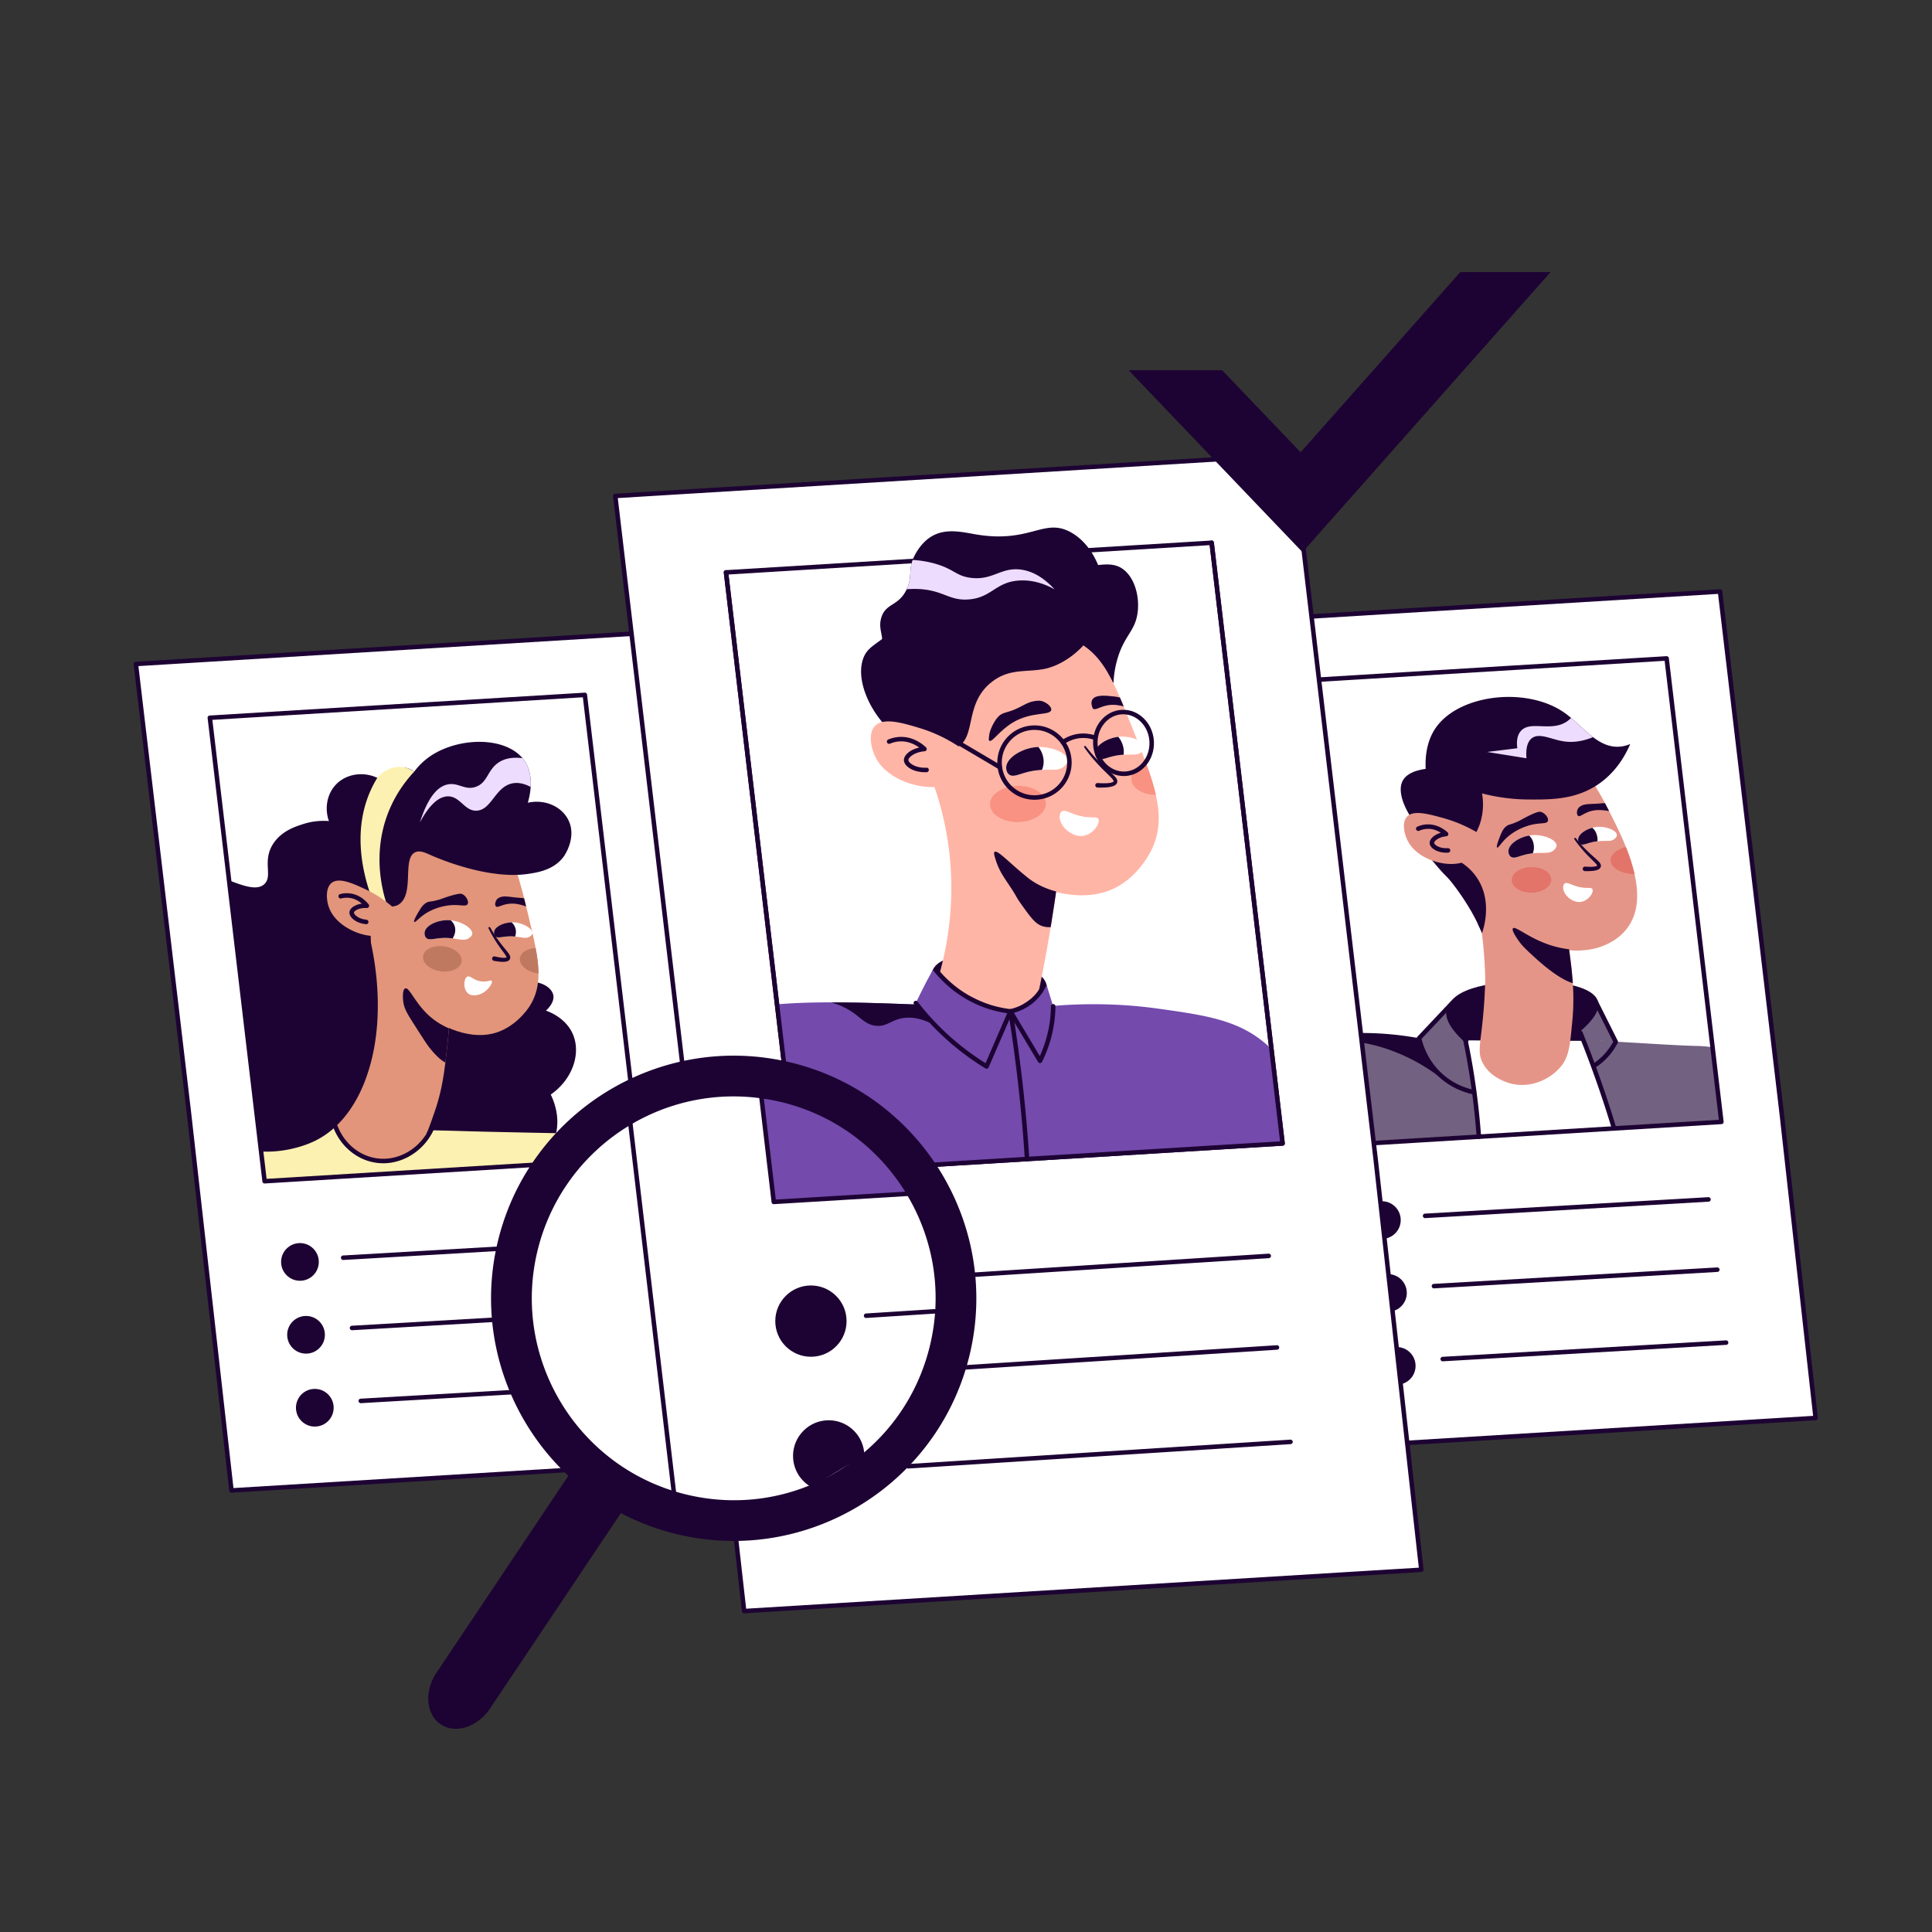 <svg xmlns="http://www.w3.org/2000/svg" viewBox="0 0 1200 1200" width="1200" height="1200"><rect x="0" y="0" width="1200" height="1200" fill="#333333" stroke="none"/><g transform="translate(83.0 392.0) rotate(0.0 187.0 267.5) scale(1.4 1.399)"><svg width="267.225" height="382.516" viewBox="0 0 267.225 382.516"><path d="m266.225 367.922-117.242 7.154-105.574 6.44-19.003-168.724L1 14.595l85.472-5.218 3.37-.203 5.952-.367 36.401-2.216 35.846-2.182L223.816 1l27.436 232.307z" fill="#fff"/><g fill="#1d0333"><path d="M43.408 382.517a1 1 0 0 1-.993-.888L23.412 212.904.007 14.712a1 1 0 0 1 .933-1.115L223.756.002c.521-.029.992.354 1.054.881l27.436 232.307 14.974 134.622a1.002 1.002 0 0 1-.934 1.108L43.47 382.515l-.062.002zM2.117 15.528 25.4 212.675l18.897 167.786 220.817-13.474-14.856-133.57L222.935 2.056z"/><circle cx="73.79" cy="280.061" r="8.365"/><circle cx="76.487" cy="312.411" r="8.365"/><circle cx="80.378" cy="344.794" r="8.365"/><path d="M92.967 279.197a1 1 0 0 1-.057-1.998l125.719-7.301a1 1 0 0 1 .116 1.996l-125.719 7.301-.059.002zm3.924 31.189a1 1 0 0 1-.057-1.998l125.719-7.301a1 1 0 0 1 .116 1.996L96.95 310.384l-.059.002zm3.89 32.383a1 1 0 0 1-.057-1.998l125.719-7.301c.555-.017 1.024.389 1.056.94a1 1 0 0 1-.94 1.056l-125.719 7.301-.059.002zm84.278-137.015c1.38 2.871 4.079 9.472 2.373 17.16-.013.036-.014.083-.027.119-1.441 6.32-5.293 10.768-9.072 13.868l-39.228 2.4-2.167.132-8.837.534-11.256.695a27.15 27.15 0 0 1-4.322-4.972l-.31-.475-.241-.365c-11.566-18.464 2.857-44.331 4.414-47.049a55.507 55.507 0 0 1 8.989-11.707 56.92 56.92 0 0 1 5.537-4.856c.134-.104.257-.208.391-.3 2.979-2.273 6.068-4.184 9.161-5.809a76.816 76.816 0 0 1 8.569-3.841 86.224 86.224 0 0 1 8.297-2.629c7.706-2.011 13.622-2.423 15.035-2.503 2.598-.586 4.988-.544 7.032-.093 3.765.869 6.356 3.175 6.803 5.602.592 3.256-2.757 6.367-3.272 6.819 1.835.66 8.907 3.425 11.941 10.466 3.674 8.527-.035 19.96-9.81 26.804z"/></g><path d="m139.105 239.301-2.167.132-8.837.534-11.256.695-58.733 3.573-1.562-13.204-2.511-21.276c3.769.295 7.358.645 10.766 1.025a296.047 296.047 0 0 1 23.797 3.607 25.16 25.16 0 0 0 .683 5.171c.043.181.097.373.152.554 1.614 6.081 5.467 11.148 10.745 13.553.319.14.626.28.945.397h.012a16.03 16.03 0 0 0 2.311.709c1.9.459 3.893.597 5.893.449.072-.01.156-.008.228-.018.012 0 .036.001.048-.011a17.484 17.484 0 0 0 1.787-.226h.012c.181-.043.373-.073.553-.116l.469-.095c.024.001.036.001.036-.011 3.464-.789 6.845-2.442 9.806-4.906 2.618-2.163 4.895-4.97 6.577-8.354.206.328.4.657.583.984v.012c.149.231.298.474.446.718.045.085.103.158.149.243.069.11.125.219.182.316.08.134.172.28.24.413A366.79 366.79 0 0 1 138 237.287c.377.679.741 1.346 1.105 2.014z" fill="#FCF1B1"/><path d="M126.741 165.981a40.287 40.287 0 0 1-.548 1.682 54.75 54.75 0 0 1-2.411 5.935 53.546 53.546 0 0 1-6.107 9.957c-3.829 4.915-8.444 8.841-13.561 11.904a56.048 56.048 0 0 1-7.285 3.649c-13.568 5.64-29.451 6.362-43.585 3.917l-1.077-9.091-.882-7.484-2.724-23.075-6.224-52.721c6.813 2.638 12.592 4.614 15.699 1.627 3.868-3.719-1.28-10.411 4.149-18.271 3.797-5.49 9.884-7.331 13.02-8.344 4.077-1.322 7.981-1.598 11.429-1.347 6.049.417 10.703 2.446 12.497 3.296.562.422 1.112.855 1.65 1.277a79.119 79.119 0 0 1 8.486 7.872 57.818 57.818 0 0 1 1.613 1.778 75.696 75.696 0 0 1 10.479 15.398c4.688 9.071 7.338 18.755 8.008 28.288.053.671.082 1.353.112 2.023.052 1.137.069 2.273.05 3.396-.043 6.324-.978 12.514-2.788 18.334z" fill="#1d0333"/><path d="M133.751 212.77c-3.464 10.151-5.193 15.232-10.622 18.976-5.633 3.897-14.523 5.88-22.255 1.958-.945-.477-8.683-4.531-10.26-12.345-.918-4.55.859-7.383 4.378-17.03a223.982 223.982 0 0 0 5.503-17.176s5.33-20.834 4.871-43.012c.002-.009-.094-4.018-.1-5.027-.044-1.668-.077-3.344-.11-5.019 11.727 4.897 23.473 9.798 35.209 14.697.123 2.801.243 6.935.183 11.916-.025 2.02-.065 4.402-.164 7.137-.032.741-.162 4.096-.499 8.508a215.158 215.158 0 0 1-.62 6.687c-.33 3.051-.639 5.862-.969 8.531-.936 7.546-2.063 13.923-4.545 21.199z" fill="#e2957a"/><path d="M103.923 125.121c.596 30.338 33.014 58.659 55.096 53.635 10.279-2.343 16.151-11.389 16.763-12.38 2.778-4.418 3.857-9.085 3.84-14.41-.018-3.428-.489-7.135-1.256-11.223-.83-4.435-2.008-9.309-3.326-14.787-4.05-16.776-6.064-25.173-12.778-31.3-9.548-8.712-26.336-13.576-40.115-6.425-18.392 9.545-18.285 33.691-18.224 36.89z" fill="#e2957a"/><path d="M138.294 191.57c-1.981-1.138-3.79-2.741-6.26-5.669-1.506-1.794-2.239-2.861-7.633-11.331-2.894-4.558-4.347-6.884-4.76-9.902-.236-1.747-.434-5.587.855-6.04 1.925-.681 4.514 7.109 11.508 12.911 2.518 2.097 5.194 3.651 7.879 4.815a215.158 215.158 0 0 1-.62 6.687c-.33 3.049-.639 5.86-.969 8.529z" fill="#1d0333"/><path d="M158.865 155.275c-.362-.514-1.433.361-3.781.292-4.086-.12-5.669-2.91-7.101-2.136-1.63.881-1.909 5.75.585 7.562 1.317.957 2.932.718 3.628.615 4.291-.635 7.375-5.332 6.669-6.333zm-8.619-20.874c-.07.8-.728 1.323-1.161 1.678-1.95 1.601-4.077.774-7.55.344a23.177 23.177 0 0 0-1.698-.166 24.238 24.238 0 0 0-2.775-.032c-.086.013-.171.018-.247.024-3.761.23-5.928 1.235-7.113-.141-.847-.946-.606-2.37-.585-2.497.601-3.219 6.189-5.529 10.903-5.271.222.01.443.028.664.047.733.078 1.457.21 2.164.385 4.018 1.007 7.491 3.527 7.402 5.536a.24.24 0 0 1-.004.093zm26.71-.279c-.07.632-.587 1.039-.941 1.315-1.687 1.366-3.561.479-6.775.177a8.642 8.642 0 0 0-.68-.059 17.965 17.965 0 0 0-2.237-.015 17.88 17.88 0 0 0-.915.06c-2.597.241-4.13.812-5.036-.172-.665-.756-.473-1.89-.456-1.99.43-2.315 4.218-4.025 7.773-4.141.337-.008.673-.007.997.01.768.037 1.54.158 2.282.349 2.613.657 4.948 2.07 5.714 3.44.202.351.302.694.274 1.026z" fill="#fff"/><path d="M158.21 131.572c1.784 3.268 3.913 6.31 6.293 9.169.59.726 1.197 1.431 1.783 2.238.28.426.601.824.771 1.55.05.166.039.412.022.628-.055.228-.125.47-.262.661-.271.399-.644.599-.946.722-.621.233-1.156.267-1.678.292-.521.02-1.018-.01-1.511-.047a30.878 30.878 0 0 1-2.877-.403 1.002 1.002 0 0 1 .355-1.969.787.787 0 0 1 .047.01l.009.002c.891.208 1.783.394 2.664.515.854.118 1.811.174 2.382.002.131-.041.186-.089.181-.08-.011.001.016.052 0-.054-.019-.196-.229-.601-.456-.954-.477-.736-1.053-1.485-1.606-2.241-2.262-3.021-4.285-6.255-5.919-9.657a.421.421 0 0 1 .748-.384zm15.056-12.852c-.611-.314-1.049-.157-4.805-.582-2.814-.319-4.472-.62-6.175.156-.354.161-.796.403-1.148.86-.702.904-1 2.414-.427 3.018.815.855 2.642-.902 6.312-1.156 2.541-.181 4.679.455 6.035.854.372.105.731.229 1.069.35zm-25.087 2.459c-.799 1.486-3.804-.199-9.334.733-1.373.231-6.381 1.076-10.907 4.613-1.752 1.369-3.08 2.867-3.443 2.59-.482-.367 1.308-3.427 1.574-3.88 1.373-2.346 2.153-3.681 3.727-4.601 1.408-.824 1.732-.31 5.312-1.301 1.757-.486 1.682-.611 4.306-1.443 5.08-1.611 5.934-1.325 6.317-1.159 1.78.775 3.105 3.227 2.448 4.448z" fill="#1d0333"/><ellipse cx="136.967" cy="145.448" fill="#bf7960" rx="5.585" ry="8.632" transform="matrix(.14 -.99 .99 .14 -26.208 260.726)"/><path d="M171.361 145.179c-.432 3.057 3.05 6.071 7.766 6.737.161.023.332.047.496.049-.018-3.428-.489-7.135-1.256-11.223-3.701.135-6.646 1.893-7.006 4.437z" fill="#bf7960"/><path d="M84.188 113.552c5.899 10.121 20.484 9.313 28.009 8.963 3.71-.173 4.819-.744 5.473-1.182 7.002-4.667 1.459-20.064 7.07-23.057 2.145-1.145 4.764.143 7.176 1.216 2.51 1.121 24.96 10.904 42.882 8.319 4.205-.606 11.674-1.682 16.089-7.82.249-.348 6.05-8.698 1.754-16.576-3.154-5.786-10.426-8.863-17.758-7.227.762-2.634 1.136-4.964 1.261-7.01.383-6.305-1.662-9.92-2.409-11.112a14.778 14.778 0 0 0-1.216-1.661c-8.407-10.008-29.53-9.2-41.683-.334a29.811 29.811 0 0 0-6.341 6.308c-2.901-2.232-6.742-2.408-9.4-.538-2.79 1.963-3.063 5.323-3.092 5.803-6.839-5.82-16.727-5.28-22.223.453-4.51 4.709-5.448 12.301-2.101 18.626-6.917 7.773-8.219 18.699-3.491 26.829z" fill="#1d0333"/><path d="M124.494 62.38c-3.63 3.879-8.254 9.85-11.501 18.088-7.284 18.479-2.511 35.346-.622 41.022l-6.829-3.266c-3.56-9.808-8.699-29.037-.386-47.521a49.24 49.24 0 0 1 3.092-5.803c.534-.612 4.421-4.932 10.268-4.588 2.815.166 4.903 1.342 5.978 2.068z" fill="#FCF1B1"/><path d="M115.649 123.174a50.836 50.836 0 0 0-12.863-8.589c-5.42-2.52-11.708-5.444-14.975-2.785-2.747 2.236-2.407 7.642-1.044 11.168 4.033 10.433 21.395 15.72 27.026 10.19.967-.95 2.879-3.488 1.856-9.984z" fill="#e2957a"/><path d="M103.182 130.119c-.032 0-.065-.002-.099-.005-2.744-.27-5.167-1.4-6.481-3.025-.64-.79-.932-1.611-.846-2.377.188-1.662 2.334-3.297 5.487-3.698-1.201-1.071-2.993-2.233-5.328-2.559a9.732 9.732 0 0 0-3.791.232.995.995 0 0 1-1.219-.717 1 1 0 0 1 .717-1.219 11.65 11.65 0 0 1 4.568-.277c4.36.606 7.104 3.599 8.082 4.856.241.311.277.733.094 1.081a1.028 1.028 0 0 1-.946.53c-3.531-.22-5.6 1.316-5.676 1.994-.018.155.079.483.412.895.761.939 2.505 2.035 5.122 2.293a1 1 0 0 1-.096 1.996z" fill="#1d0333"/><path d="M126.998 84.95c3.053-5.694 7.354-11.599 12.509-11.59 5.419.011 7.283 6.559 12.632 6.358 6.643-.246 8.197-10.475 15.758-12.094 2.767-.586 5.577.133 8.247 1.555.383-6.305-1.662-9.92-2.409-11.112a14.778 14.778 0 0 0-1.216-1.661c-5.132-.648-8.338.475-10.408 1.801-5.226 3.333-4.922 9.005-10.285 10.912-4.869 1.727-7.704-2.022-12.475-1.059-3.769.764-8.412 4.396-12.353 16.89z" fill="#eedcff"/><path d="M141.535 136.424a23.177 23.177 0 0 0-1.698-.166 24.238 24.238 0 0 0-2.775-.032c-.086.013-.171.018-.247.024-3.761.23-5.928 1.235-7.113-.141-.847-.946-.606-2.37-.585-2.497.601-3.219 6.189-5.529 10.903-5.271.222.01.443.028.664.047.804.705 1.437 1.596 1.762 2.649.579 1.879.066 3.808-.911 5.387zm27.705-.811a8.642 8.642 0 0 0-.68-.059 17.965 17.965 0 0 0-2.237-.015 17.88 17.88 0 0 0-.915.06c-2.597.241-4.13.812-5.036-.172-.665-.756-.473-1.89-.456-1.99.43-2.315 4.218-4.025 7.773-4.141.769.69 1.36 1.555 1.673 2.569.391 1.27.285 2.558-.122 3.748z" fill="#1d0333"/><path d="m224.481 234.082-46.149 2.819-39.228 2.4-2.167.132-8.837.534a58.673 58.673 0 0 1-.053-3.301l.007-.251c.008-.741.052-3.621.841-7.556.292-1.474.613-2.721.903-3.705a74.071 74.071 0 0 1 1.138-3.579l.98.027c1.135.031 2.628.06 4.372.108 12.078.296 13.342.391 22.111.584 4.624.103 9.545.215 14.743.322 1.171.02 2.342.052 3.536.073 4.397.085 7.909.158 10.753.224 2.676.062 4.778.12 6.486.178 4.227.164 6.158.373 8.728.814 0 0 3.629.638 7.681 1.933 2.322.745 7.208 2.613 13.825 5.437z" fill="#FCF1B1"/><path d="M106.894 183.928c-.697 4.057-1.616 7.905-2.78 11.531-1.573 5.037-3.6 9.632-6.008 13.725a9.3 9.3 0 0 1-.276.459c-2.18 3.622-4.683 6.84-7.46 9.573-.27.268-.541.535-.823.79l-.111.105A37.267 37.267 0 0 1 82.894 225c-.741.434-1.494.844-2.257 1.229-3.211 1.585-7.315 3.002-11.822 3.895h-.012c-3.87.766-8.064 1.141-12.254.906l-2.511-21.276-.795-6.728-1.077-9.091-.882-7.484-2.724-23.075c13.845-10.521 33.288-19.825 56.387-26.493.107.457.202.914.297 1.359.054.217.096.433.149.65 3.438 16.316 3.768 31.71 1.501 45.036z" fill="#1d0333"/><path d="M110.736 236.259c-.993 0-1.991-.066-2.989-.202-8.687-1.185-16.079-7.35-19.293-16.089a1 1 0 1 1 1.877-.689c2.958 8.042 9.734 13.712 17.686 14.796 9.972 1.369 20.018-4.911 23.886-14.911a1 1 0 1 1 1.865.721c-3.813 9.858-13.191 16.374-23.032 16.374z" fill="#1d0333"/><path d="M58.11 245.233a1 1 0 0 1-.992-.883L32.821 38.586a.998.998 0 0 1 .933-1.115l97.961-5.984 68.407-4.167a.99.99 0 0 1 1.055.881l24.297 205.766a1 1 0 0 1-.933 1.114L58.172 245.232l-.062.001zM34.932 39.402l24.062 203.775 164.371-10.029-7.38-62.536-16.683-141.239z" fill="#1d0333"/></svg></g><g transform="translate(755.0 366.0) rotate(0.0 187.0 267.5) scale(1.4 1.399)"><svg width="267.225" height="382.516" viewBox="0 0 267.225 382.516"><path d="m266.225 367.922-117.242 7.154-105.574 6.44-19.003-168.724L1 14.595l85.472-5.218 3.37-.203 5.952-.367 36.401-2.216 35.846-2.182L223.816 1l27.436 232.307z" fill="#fff"/><g fill="#1d0333"><path d="M43.408 382.516a1 1 0 0 1-.993-.888L23.412 212.905.007 14.712a1 1 0 0 1 .933-1.115L223.755.002c.519-.037.992.354 1.054.881l27.436 232.307 14.975 134.622a1.001 1.001 0 0 1-.934 1.108L43.469 382.514l-.061.002zM2.118 15.529l23.281 197.146L44.296 380.46l220.818-13.473-14.857-133.57L222.934 2.056z"/><circle cx="73.79" cy="280.061" r="8.365"/><circle cx="76.487" cy="312.411" r="8.365"/><circle cx="80.378" cy="344.794" r="8.365"/><path d="M92.967 279.198a1 1 0 0 1-.057-1.998l125.719-7.301a1.01 1.01 0 0 1 1.056.94 1 1 0 0 1-.94 1.056l-125.719 7.301-.059.002zm3.924 31.188a1 1 0 0 1-.057-1.998l125.719-7.301c.534-.021 1.024.389 1.056.94a1 1 0 0 1-.94 1.056L96.95 310.384l-.059.002zm3.891 32.383a1 1 0 0 1-.057-1.998l125.719-7.301a1.004 1.004 0 0 1 1.056.94 1 1 0 0 1-.94 1.056l-125.719 7.301-.059.002zm18.249-188.198a79.308 79.308 0 0 0-.804-1.934 80.29 80.29 0 0 0-1.613-3.567 94.227 94.227 0 0 0-3.197-6.141s-3.409-6.002-7.857-11.739c-.346-.459-.996-1.334-1.955-2.421-1.397-1.571-2.436-2.427-4.377-4.689-4.005-4.673-8.682-9.887-9.612-16.363-1.007-7.042 2.023-13.364 4.831-17.665 2.214 1.081 21.343 10.81 25.42 32.591.397 2.082-.271 6.091-.681 12.658l-.003.024a153.694 153.694 0 0 0-.281 7.454c-.033 2.831-.015 5.379.02 7.544.024 1.654.068 3.072.109 4.248z"/></g><path d="M208.414 233.664c-1.318.992-2.66 1.959-4.025 2.902-.609.426-1.218.839-1.839 1.24l-10.501.644-14.237.864-.599.043-.407.025-39.934 2.44-20.057 1.217-.395.025-22.847 1.392h-.012l-6.718.413-7.687.47a70.255 70.255 0 0 1-2.487-1.276 75.617 75.617 0 0 1-3.721-2.075 533.682 533.682 0 0 0-5.27-38.745 233.12 233.12 0 0 1 4.658-.29l.036.001a557.24 557.24 0 0 1 18.564-.84.201.201 0 0 1 .119.003c.766-.027 1.507-.042 2.237-.058l.024.001a23.57 23.57 0 0 1 1.292-.036c5.442-.125 10.261-.16 14.384-.13l.012-.012.024.001.514.014c.323-.003.634-.007.944.002l.06.002c.227-.006.442 0 .669.007.132-.008.275-.004.419-.012 2.019.032 3.895.059 5.687.097.466.001.92.013 1.374.026 7.467.158 14.069.459 25.801.71 4.373.084 8.531.163 12.474.212.502.002 1.004.016 1.506.017 2.008.019 3.944.037 5.808.04.024.013.048.013.071.014 0 0 .012-.012.024.001.263.007.514.002.777-.002h.012c2.534.022 4.936.028 7.207.031.526.003 1.052-.007 1.566-.005.621.005 1.231-.002 1.817.002.191.005.371-.002.55-.009h.012l2.63.001c2.08-.015 3.994-.034 5.739-.045 15.176 10.184 20.544 20.588 22.806 27.464.357 1.071.674 2.143.919 3.214z" fill="#b8bfcc"/><path d="m224.415 236.471-21.865 1.335-10.501.644-14.237.864c-.166-.495-.32-.977-.486-1.46a568.92 568.92 0 0 0-5.786-16.512 540.69 540.69 0 0 0-7.158-18.331c-.336-.834-.683-1.68-1.042-2.527-.044-.145-.112-.278-.168-.423.227.006.442.024.669.03h.012c2.59.143 5.109.272 7.544.411a.203.203 0 0 0 .119.003c.167.016.334.021.489.037.048-.011.084.002.119.003h.012c1.838.098 3.616.207 5.359.303h.012c15.623.908 27.746 1.708 35.296 1.891 1.887.052 4.636.092 7.705.63l.098.792z" fill="#726180"/><path d="M168.017 181.168c-6.52-3.023-18.016-7.303-32.582-7.011-3.246.065-29.092.584-32.195 11.298-.522 1.8-1.207 6.674 11.801 20.109 11.263 11.633 34.951 36.1 48.276 29.138 10.147-5.302 12.547-27.932 4.7-53.534z" fill="#1d0333"/><path d="M103.239 185.455c-.129 1.321-.218 4.13 1.202 7.208 1.919 4.159 5.328 6.066 6.44 6.631-.784 1.431-2.314 3.626-4.973 4.83-4.717 2.137-11.088.296-15.619-4.803l12.95-13.866zm66.028-.346 8.268 15.809-8.648 10.333-7.283-16.121a20.019 20.019 0 0 0 4.973-4.83 20.025 20.025 0 0 0 2.69-5.191z" fill="#726180"/><path d="m192.049 238.45-14.237.864-.599.043-.407.025-39.934 2.44-20.057 1.217-.395.025-22.847 1.392c3.403-8.537 6.806-17.086 10.22-25.611v-.012c2.234-5.617 4.468-11.21 6.715-16.826l.039-.107c.116-.284.231-.567.334-.851v-.012c.038-.083.076-.141.114-.236.064-.166.141-.343.205-.52l6.287.029 1.411.003c12.826.042 25.651.096 38.464.149l1.542.007 4.375.013.06.002c.239-.005.454.001.681-.005 2.462.008 4.912.028 7.375.024a.203.203 0 0 0 .119.003c.155.004.311-.003.466.013.012 0 .024.013.023.025.046.061.092.11.139.171.012.012.012.012.011.024a73.33 73.33 0 0 1 1.79 2.297c.288.39.577.757.853 1.147.126.183.254.342.38.524v.012c9.344 12.795 14.226 24.8 16.873 33.731z" fill="#fff"/><path d="M111.195 201.279c-.241 0-.482-.087-.675-.262-6.476-5.921-9.07-10.777-7.931-14.846 2.266-8.098 19.804-11.949 36.18-12.174 12.869-.177 28.718 2.032 30.828 8.846 1.064 3.437-1.333 7.699-7.329 13.033a1 1 0 0 1-1.33-1.494c5.2-4.626 7.534-8.411 6.749-10.947-1.424-4.594-13.32-7.644-28.891-7.438-15.605.215-32.393 3.964-34.281 10.714-.903 3.227 1.571 7.543 7.354 12.83a1 1 0 0 1-.674 1.738z" fill="#1d0333"/><path d="M153.019 212.127c-4.603 5.402-12.964 9.375-21.479 7.45-1.064-.245-9.689-2.33-13.192-9.648-2.033-4.278-.979-7.509.098-17.903a226.208 226.208 0 0 0 1.194-18.318s.086-21.875-5.861-43.663c.002-.012-1.079-3.939-1.337-4.94-.46-1.633-.906-3.276-1.363-4.932 12.797 1.932 25.606 3.865 38.402 5.808a215.435 215.435 0 0 1 3.132 11.706 249.992 249.992 0 0 1 1.604 7.089c.01.014.019.039.015.062.218 1.032.453 2.114.678 3.268a188.793 188.793 0 0 1 1.945 11.734c.004.061.017.135.021.196l.01.014c.139 1.081.276 2.174.421 3.292.471 3.625.926 7.453 1.189 11.532.337 5.018.375 10.453-.179 16.408-1.027 10.824-1.375 16.253-5.298 20.845z" fill="#e59588"/><path d="M103.242 111.802c.967 3.175 5.215 8.852 13.709 20.205 8.056 10.767 12.084 16.151 14.82 18.323 11.822 9.385 30.654 13.717 43.535 6.406 1.611-.914 5.325-3.081 8.128-7.39 4.208-6.468 4.333-14.533 2.48-22.808-.904-4.055-2.274-8.153-3.87-12.134-2.67-6.688-5.965-13.055-8.691-18.337-3.306-6.408-8.455-15.178-16.215-24.778-1.364 4.378-19.829-7.24-31.663-4.472-19.587 4.583-26.68 30.389-22.233 44.985z" fill="#e59588"/><path d="M158.498 174.874c-1.913-.557-3.934-1.551-6.671-3.296-.388-.247-.74-.489-1.126-.748-2.298-1.6-5.226-3.794-9.725-7.946-3.291-3.042-4.956-4.601-6.394-6.66-1.005-1.443-3.399-4.866-2.631-5.7 1.039-1.134 6.586 3.984 15.501 7.111a44.226 44.226 0 0 0 9.405 2.206c.004.061.017.135.021.196l.01.014c.139 1.081.276 2.174.421 3.292.471 3.624.926 7.452 1.189 11.531zm-50.192-58.807c3.382-.964 5.381-4.589 7.159-7.806 4.176-7.574 3.218-15.039 2.765-17.625a83.953 83.953 0 0 0 20.725 2.706c9.883.049 20.799.1 30.88-6.79 3.235-2.212 9.72-7.421 14.131-17.841-.892.379-2.319.902-4.113 1.112-4.713.555-8.678-1.364-12.369-4.157-3.356-2.531-6.488-5.789-9.755-8.548a41.205 41.205 0 0 0-2.969-2.321c-16.448-11.543-46.012-8.354-56.732 6.249-2.095 2.862-5.263 8.597-4.812 18.697-4.082.584-8.5 1.971-10.234 5.363-5.114 9.979 14.765 33.963 25.324 30.961z" fill="#1d0333"/><path d="M137.934 75.035c-.233-2.983-.092-7.017 2.414-8.915 3.342-2.534 8.496.531 13.991 1.387 3.349.525 7.697.37 13.144-1.842-3.356-2.531-6.488-5.789-9.755-8.548a11.404 11.404 0 0 1-1.984 1.671c-6.972 4.598-16.043-.604-20.264 4.097-1.943 2.177-1.913 5.391-1.6 7.7l-13.375 1.65c5.806.934 11.623 1.867 17.429 2.8z" fill="#eedcff"/><path d="m116.42 243.064-22.847 1.392h-.012l-6.718.413-7.687.47a70.255 70.255 0 0 1-2.487-1.276 75.617 75.617 0 0 1-3.721-2.075 120.971 120.971 0 0 1-16.822-11.628l-3.482-29.431c.061-.476.134-.953.206-1.417v-.012c.072-.452.121-.917.193-1.369 9.003.379 18.006.77 27.02 1.162 3.439.154 6.865.296 10.304.451h.012l.012-.012c.096.003.179.017.286.02l.012.012h.012c6.46.261 12.895.546 19.367.82h.012c.036.001.084.002.131.016.096.421.18.854.275 1.299.011.036.022.072.021.108a316.19 316.19 0 0 1 5.913 41.057z" fill="#726180"/><path d="M102.284 206.358s.283 1.43.145 2.981c-.271 2.897-2.589 5.475-3.07 6a5.849 5.849 0 0 0-.557.702l-.012.012c-1.904 2.721-5.416 10.478-11.946 28.815l-7.687.47-21.11 1.284-1.92-16.263-3.482-29.431-.175-1.475-.193-1.667.443-.024c9.517-.503 19.129.335 27.345 1.529 2.429.354 4.725.74 6.866 1.145 1.32.24 2.569.477 3.757.737.024.001.059.014.083.014.666.138 1.295.275 1.914.399h.012c.665.162 1.295.287 1.913.435 5.001 1.142 8.037 2.05 8.037 2.05s-.386.133-.989.32c.079.158.157.363.234.604.144.376.287.835.392 1.363z" fill="#726180"/><path d="M160.352 131.928c-2.859-.825-4.462-2.048-5.483-1.26-.73.563-.66 1.767-.643 2.06.181 3.108 4.414 6.875 8.303 5.984 3.056-.7 5.365-4.154 4.671-5.548-.555-1.116-2.577-.003-6.848-1.236zm-9.965-16.403c-1.962 2.212-4.682 1.216-9.257 1.664-.135.017-.257.025-.392.042-.747.077-1.547.194-2.405.376-3.906.842-5.965 2.28-7.426 1.075-.984-.813-.984-2.285-.976-2.429.071-3.103 4.641-6.109 9.144-6.904.323-.064.642-.103.961-.143a14.583 14.583 0 0 1 2.91-.016c4.255.377 8.209 2.389 8.342 4.459.043.814-.527 1.446-.901 1.876zm26.964-4.995c-1.595 1.744-3.779.968-7.482 1.308l-.429.049c-.576.064-1.169.163-1.814.29-3.158.669-4.824 1.8-5.995.852-.803-.643-.786-1.799-.782-1.919.052-2.189 3.018-4.332 6.253-5.208a11.804 11.804 0 0 1 1.897-.363c.77-.073 1.568-.083 2.342-.011 3.435.287 6.627 1.878 6.725 3.509.042.646-.414 1.149-.715 1.493z" fill="#fff"/><path d="M159.876 110.532c2.319 2.998 4.949 5.712 7.801 8.202.711.634 1.434 1.245 2.151 1.961.351.382.736.73 1.022 1.429.077.158.105.404.123.622-.018.235-.049.488-.155.7-.206.441-.545.7-.828.872-.583.333-1.114.453-1.634.562-.52.104-1.022.154-1.523.196a31.81 31.81 0 0 1-2.954.059 1 1 0 1 1 .04-2.001l.048.002h.009c.928.065 1.855.107 2.762.086.878-.02 1.849-.118 2.399-.386.127-.063.177-.122.175-.116-.009 0 .025.041-.009-.065-.052-.198-.329-.571-.615-.89-.599-.663-1.299-1.323-1.979-1.993-2.76-2.668-5.316-5.59-7.509-8.743a.42.42 0 0 1 .676-.497z" fill="#1d0333"/><path d="M204.39 236.566c-.609.426-1.218.839-1.839 1.24l-10.501.644-14.237.864-.599.043a432.376 432.376 0 0 0-5.794-17.529 556.73 556.73 0 0 0-7.061-18.819c-.359-.859-.694-1.717-1.018-2.526-.044-.145-.112-.278-.168-.423.204-.03.419-.036.635-.054 2.899-.231 5.62-.049 8.175.512.048.001.095.015.143.028h.012a27.21 27.21 0 0 1 4.528 1.416c.071.038.154.064.236.102.685.294 1.37.611 2.053.965 10.701 5.506 19.003 17.903 25.435 33.537z" fill="#726180"/><path d="M114.13 224.2c-.073 0-.147-.008-.222-.024-3.836-.867-9.506-2.895-14.725-7.634-6.594-5.986-9.014-13.221-9.869-17.001-.073-.325.02-.665.248-.907l14.606-15.476a1.001 1.001 0 0 1 1.455 1.373l-14.237 15.084c.901 3.663 3.241 10.09 9.141 15.446 4.897 4.446 10.22 6.35 13.822 7.163a1.001 1.001 0 0 1-.219 1.976zm53.772-11.636a1 1 0 0 1-.539-1.843 26.063 26.063 0 0 0 2.544-1.852c2.63-2.169 4.815-4.848 6.503-7.966l-8.662-17.317a1 1 0 0 1 1.789-.895l8.893 17.778a.999.999 0 0 1-.007.908c-1.843 3.55-4.279 6.589-7.242 9.034a27.748 27.748 0 0 1-2.741 1.994.99.99 0 0 1-.538.159z" fill="#1d0333"/><path d="M116.814 244.038a1 1 0 0 1-.996-.929 325.756 325.756 0 0 0-5.582-41.006l-.161-.805a4.145 4.145 0 0 1-.062-.31c-.039-.161-.072-.315-.104-.464l-.026-.126a.998.998 0 0 1 .764-1.189.998.998 0 0 1 1.189.764l.028.131c.031.145.064.296.104.455.01.038.017.077.021.116.008.061.022.117.036.177l.174.863a327.397 327.397 0 0 1 5.614 41.251.998.998 0 0 1-.999 1.072zm-17.942-27.923c-.023-.025-.059-.038-.082-.062-7.134-5.313-13.705-8.47-18.4-10.344-1.668-.655-4.399-1.747-8.017-2.755a62.679 62.679 0 0 0-4.025-1.007c-3.553-.779-5.616-.943-13.688-2.158-.619-.101-1.226-.189-1.809-.277-.131-.028-.262-.043-.381-.058l-.193-1.667-.03-.204c4.446-.404 9.317-.628 14.54-.568a140.674 140.674 0 0 1 23.51 2.308c.02.132.052.276.072.42h.012c.083.445.178.925.307 1.431.075.301.15.614.249.939a30.19 30.19 0 0 0 1.856 5.084 32.535 32.535 0 0 0 6.079 8.918zm73.947-121.061c-.624-.185-1.147.032-4.854.206-2.881.138-4.598.098-6.18 1.151-.327.223-.724.541-1.014 1.053-.559 1.024-.612 2.585.059 3.1.955.736 2.507-1.329 6.16-2.185 2.521-.586 4.78-.298 6.2-.118.497.063.964.147 1.41.221zm-25.381 7.837c-.563 1.622-3.855.414-9.26 2.244-1.342.454-6.238 2.111-10.215 6.397-1.54 1.659-2.632 3.378-3.041 3.159-.543-.291.761-3.654.955-4.153 1-2.579 1.569-4.046 3.001-5.225 1.282-1.055 1.69-.591 5.127-2.165 1.687-.772 1.591-.885 4.094-2.145 4.844-2.439 5.749-2.29 6.16-2.185 1.915.49 3.642 2.739 3.179 4.073zm29.368 137.49a1 1 0 0 1-.958-.712 471.646 471.646 0 0 0-5.482-17.078.806.806 0 0 1-.024-.084 505.228 505.228 0 0 0-6.986-19.149c-.333-.852-.667-1.681-1.001-2.497a251.041 251.041 0 0 0-1.387-3.481 1 1 0 0 1 1.852-.758c.462 1.129.922 2.294 1.393 3.496.332.812.67 1.65 1.007 2.515a506.242 506.242 0 0 1 7.04 19.299.806.806 0 0 1 .024.084 470.253 470.253 0 0 1 5.481 17.078 1.002 1.002 0 0 1-.959 1.287z" fill="#1d0333"/><ellipse cx="140.151" cy="128.98" fill="#e27469" rx="8.784" ry="5.684" transform="matrix(1 -.019 .019 1 -2.432 2.693)"/><path d="M175.265 120.373c.064 3.337 4.755 5.998 10.65 6.164-.904-4.055-2.274-8.153-3.87-12.134-4.041 1.06-6.83 3.356-6.78 5.97z" fill="#e27469"/><path d="M118.924 150.321a30.003 30.003 0 0 1-.697 2.316 80.29 80.29 0 0 0-1.613-3.567 410.128 410.128 0 0 0-1.16-3.444c-2.966-8.739-6-17.343-9.076-25.82 2.529 1.246 6.437 3.674 9.464 8.09 1.654 2.415 2.703 4.926 3.346 7.405l-.003.024c1.532 5.956.604 11.654-.261 14.996z" fill="#1d0333"/><path d="M116.498 108.241a63.034 63.034 0 0 0-16.104-6.844c-6.49-1.741-12.776-3.432-15.497-.38-2.399 2.69-1.184 8.067.755 11.39 5.529 9.474 22.901 12.804 28.802 5.874.886-1.04 2.875-3.913 2.044-10.04z" fill="#e59588"/><path d="M102.408 116.96c-2.491 0-4.767-.73-6.196-2.013-.767-.687-1.19-1.461-1.228-2.239-.08-1.7 1.824-3.691 4.941-4.596-1.383-.892-3.386-1.826-5.811-1.734a9.849 9.849 0 0 0-3.776.848 1 1 0 1 1-.804-1.832 11.886 11.886 0 0 1 4.54-1.016c4.491-.062 7.71 2.466 8.893 3.571a1.001 1.001 0 0 1-.586 1.726c-3.58.347-5.432 2.241-5.398 2.939.008.162.16.481.565.845.918.824 2.849 1.647 5.53 1.48.543-.009 1.026.387 1.06.937a1.001 1.001 0 0 1-.937 1.06c-.267.016-.532.024-.793.024zm38.329.271c-.747.077-1.547.194-2.405.376-3.906.842-5.965 2.28-7.426 1.075-.984-.813-.984-2.285-.976-2.429.071-3.103 4.641-6.109 9.144-6.904 1.871 1.468 2.838 5.09 1.663 7.882zm28.702-5.344c-.576.064-1.169.163-1.814.29-3.158.669-4.824 1.8-5.995.852-.803-.643-.786-1.799-.782-1.919.052-2.189 3.018-4.332 6.253-5.208 1.542 1.06 2.542 3.576 2.338 5.985z" fill="#1d0333"/><path d="M58.045 247.622a1 1 0 0 1-.992-.883L32.756 40.975a.998.998 0 0 1 .933-1.115l97.961-5.984 68.406-4.167a.996.996 0 0 1 1.055.881l24.298 205.765a1 1 0 0 1-.933 1.115L58.107 247.62l-.062.002zM34.867 41.791l18.771 159.021 5.291 44.755 164.369-10.029-24.062-203.776z" fill="#1d0333"/></svg></g><g transform="translate(266.0 281.0) rotate(0.0 309.0 396.5) scale(1.396 1.396)"><svg width="442.835" height="567.901" viewBox="0 0 442.835 567.901"><path d="m441.835 497.142-158.532 9.674-142.754 8.708-25.695-228.144L83.205 19.382l115.572-7.055 4.558-.275 8.048-.495 49.221-2.997 48.469-2.95L384.491 1l37.098 314.119z" fill="#fff"/><path d="M140.548 516.524a1 1 0 0 1-.993-.888L113.86 287.492 82.211 19.499a1 1 0 0 1 .933-1.115L260.543 7.562 384.429.002a.984.984 0 0 1 1.055.881l37.098 314.118 20.248 182.03a1.001 1.001 0 0 1-.934 1.108L140.61 516.522l-.062.002zM84.322 20.316l31.525 266.946 25.59 227.206 299.288-18.261-20.131-180.979L383.609 2.056z" fill="#1d0333"/><path d="m380.11 307.454-113.695 6.938-102.379 6.245-8.862-75.052-22.698-192.201 82.886-5.06 3.269-.197 5.771-.355 35.3-2.149 34.761-2.116 54.087-3.306 26.606 225.277z" fill="#fff"/><path d="M164.035 321.637a1 1 0 0 1-.992-.883L131.484 53.501a1 1 0 0 1 .933-1.115L348.49 39.203c.516-.034.991.354 1.054.881l31.56 267.253a1 1 0 0 1-.933 1.115l-216.074 13.184-.062.001zM133.594 54.318l31.323 265.264 214.075-13.062-31.324-265.264z" fill="#1d0333"/><path d="M224.508 230.235c3.847-8.403 23.852-6.986 35.73-3.152 5.723 1.847 13.651 4.406 14.906 9.955 1.916 8.474-12.027 22.608-26.333 21.786-15.917-.915-28.188-20.105-24.303-28.589zm-3.679-99.583c.62-.034 1.214-.114 1.782-.241 14.295-2.96 16.461-30.293 38.188-37.837 7.54-2.614 15.42-2.076 22.908.051 7.755 2.196 15.089 6.091 21.176 9.947a45.109 45.109 0 0 1 1.799-10.869c2.829-9.537 7.027-11.766 8.566-18.42 1.483-6.364.162-15.184-4.689-20.088-3.623-3.667-7.752-3.669-13.018-3.009-6.18.781-13.926 2.485-24.232.261-9.906-2.127-17.961-6.964-24.437-10.929-3.09.839-6.621 1.26-10.818.891-2.501-.222-6.063-.793-9.887-.249-2.13 3.288-3.447 6.555-4.581 9.896-2.096 6.087-3.686 12.457-8.769 19.748a55.733 55.733 0 0 1-4.968 6.1c-3.38 3.631-6.225 5.869-8.572 7.602l.001.012c-4.061 2.986-6.661 4.469-8.009 8.923-4.419 14.77 13.104 39.086 27.56 38.211z" fill="#1d0333"/><path d="M282.083 136.635a312.698 312.698 0 0 1-2.711 58.717c-.646 4.595-1.367 9.134-2.151 14.048-.099.592-.186 1.195-.296 1.811a634.505 634.505 0 0 1-8.056 41.082c2.137 1.008 4.287 2.027 6.437 3.035-12.259 8.45-25.945 27.126-30.14 37.947-6.055-12.881-22.797-33.231-34.567-41.861 6.298-3.013 12.478-5.972 12.513-5.986 5.43-14.403 12.194-38.773 8.602-68.342a139.113 139.113 0 0 0-6.587-28.544c3.611-3.498 14.567-13.188 31.608-15.152 11.41-1.316 20.543 1.409 25.348 3.245z" fill="#ffb5a6"/><path d="M322.263 175.879c-.631 1.375-6.513 14.155-19.325 19.068-27.57 10.556-74.608-19.948-81.003-58.959-.668-4.116-5.291-35.242 16.659-50.947 16.468-11.792 38.997-8.62 52.943.861 7.123 4.852 11.268 11.71 16.214 23.155.371.877.756 1.778 1.141 2.702.166.41.344.819.511 1.241.358.854.718 1.744 1.079 2.658 1.037 2.54 2.132 5.281 3.311 8.232 2.108 5.282 4.048 10.118 5.671 14.613 1.83 5.01 3.3 9.573 4.265 13.864 1.93 8.594 1.835 16.043-1.466 23.512z" fill="#ffb5a6"/><path d="M207.845 119.934c3.886 3.653 8.469 7.579 13.411 9.977.393.182.786.364 1.178.534 2.892 1.242 5.898 1.927 8.948 1.688.096.007.203-.011.31-.017a15.31 15.31 0 0 0 2.973-.57 7.884 7.884 0 0 0 1.312-.73c7.789-5.069 2.642-19.52 15.018-28.885 7.653-5.804 14.713-4.072 22.723-5.516 5.819-1.048 12.516-4.838 17.769-10.546 4.192-4.526 7.479-10.282 8.677-16.834 2.059-11.147-2.345-23.83-10.372-30.763a22.757 22.757 0 0 0-4.142-2.861c-9.875-5.288-15.641 1.765-31.152 1.956-3.121.051-6.64-.187-10.674-.864-6.002-1-13.728-3.078-20.284 1.11-3.886 2.475-6.092 6.329-6.767 7.551a18.414 18.414 0 0 0-1.253 2.689c-1.802 4.898-.172 7.788-2.65 13.022.001.024-.01.036-.021.061-3.662 7.656-9.271 5.965-11.279 12.585-1.135 3.748.056 6.28.398 9.468.179 1.738.105 3.668-.743 6.108-1.543 4.393-3.351 3.929-4.381 7.42-2.583 8.746 6.408 19.096 11.001 23.417z" fill="#1d0333"/><path d="M236.694 131.303a66.28 66.28 0 0 0-18.179-8.694c-7.457-2.246-16.107-4.852-19.828-.817-3.128 3.392-1.688 10.301.723 14.595 7.134 12.707 30.503 16.308 36.74 8.134 1.072-1.404 3.067-5.031.544-13.218z" fill="#ffb5a6"/><path d="M221.032 142.295c-3.227 0-6.166-.964-7.97-2.637-.909-.844-1.405-1.775-1.434-2.695-.065-2.171 2.582-4.69 6.808-5.646-1.775-1.289-4.551-2.746-8.015-2.746h-.052c-1.681.007-3.35.352-4.959 1.026a1.001 1.001 0 0 1-.774-1.846 14.94 14.94 0 0 1 5.725-1.181h.061c5.597 0 9.59 3.271 11.05 4.682a1.001 1.001 0 0 1-.615 1.717c-4.548.362-7.265 2.753-7.229 3.934.011.356.308.838.794 1.29 1.2 1.113 3.745 2.255 7.251 2.088.561-.048 1.019.402 1.044.954a1 1 0 0 1-.954 1.044c-.245.011-.489.016-.731.016zm58.34 53.057c-.646 4.595-1.367 9.134-2.151 14.048-.099.592-.186 1.195-.296 1.811-1.753.108-2.991-.207-3.6-.401-3.263-1.018-5.403-4.037-9.682-10.061-2.477-3.491-1.461-2.637-5.097-8.074-2.333-3.487-4.468-6.421-5.95-10.972-.662-2.046-1.166-3.586-.613-3.988 1.346-.983 7.119 5.439 14.738 11.484 2.728 2.172 6.75 4.597 12.651 6.153z" fill="#1d0333"/><path d="M284.477 136.863c.01.179-.004.359-.043.529-.136.797-.713 1.415-1.107 1.868-2.289 2.567-5.361 1.753-10.302 2-.501.027-1.025.068-1.561.121-.548.042-1.13.122-1.724.202-.605.093-1.21.198-1.861.329-4.98 1.062-7.62 2.894-9.499 1.37-1.267-1.056-1.25-2.935-1.236-3.116.08-3.559 4.798-7.012 9.915-8.417a17.916 17.916 0 0 1 3.02-.584c.464-.049.941-.087 1.407-.089.776-.03 1.544-.001 2.313.065 4.859.44 9.377 2.527 10.437 4.838.149.29.225.585.241.884zm34.302-5.839c.014.263-.044.517-.127.749-.19.465-.552.856-.811 1.145-1.862 2.053-4.377 1.376-8.458 1.588-.358.02-.727.052-1.108.085a27.33 27.33 0 0 0-2.884.433c-.355.079-.674.145-1.004.234-3.389.832-5.291 1.941-6.668.832-1.015-.83-1-2.303-1.007-2.446.072-2.613 3.344-5.149 7.13-6.386a14.24 14.24 0 0 1 3.18-.713c.047-.015.095-.017.143-.02a14.84 14.84 0 0 1 3.003-.021c3.824.341 7.405 1.916 8.352 3.696.158.279.244.55.259.824zm-29.693 30.465c-3.791-1.1-5.917-2.726-7.274-1.683-.97.746-.879 2.343-.857 2.732.234 4.125 5.843 9.131 11.006 7.956 4.057-.923 7.127-5.502 6.209-7.353-.734-1.482-3.419-.009-9.084-1.652z" fill="#fff"/><path d="M249.642 128.3c1.24.833 4.521-4.585 10.442-8.123 8.431-5.036 16.643-2.975 17.103-5.594.252-1.435-2.074-3.295-4.038-3.898-.601-.185-1.718-.417-3.968.07-2.714.588-3.869 1.53-6.495 2.813-5.527 2.702-6.954 1.729-9.19 4.131-1.259 1.353-2.098 3.05-2.576 4.015-.988 1.996-1.231 3.283-1.325 3.94-.213 1.501-.345 2.382.047 2.646zm59.762-15.3c-1.871-.52-4.362-.982-7.159-.482-3.544.625-5.384 2.425-6.575 1.437-.959-2.209-.52-3.382-.259-3.863 1.304-2.417 5.951-1.917 9.49-1.537 1.131.118 2.074.293 2.852.502.371.877.756 1.778 1.141 2.702.165.41.343.819.51 1.241z" fill="#1d0333"/><ellipse cx="262.253" cy="156.491" fill="#f99282" rx="12.44" ry="8.049" transform="matrix(1 -.018 .018 1 -2.714 4.641)"/><path d="M323.734 152.376c-6.008-.027-10.879-3.143-10.948-7.072-.053-3.003 2.706-5.618 6.682-6.8 1.834 5.009 3.304 9.575 4.266 13.872z" fill="#f99282"/><path d="M212.87 60.875a44.87 44.87 0 0 1 3.559-.135c12.532.044 14.935 5.454 24.19 4.66 10.137-.866 11.795-7.742 22.278-8.4 6.655-.424 12.23 1.963 15.772 3.924-5.917-6.438-11.198-8.255-14.84-8.762-9.069-1.263-12.595 4.926-22.54 3.627-6.593-.86-7.261-3.875-15.903-6.31a45.455 45.455 0 0 0-9.866-1.626c-1.802 4.897-.172 7.788-2.65 13.022z" fill="#eedcff"/><path d="M273.434 140.196a8.14 8.14 0 0 1-.409 1.064c-.501.027-1.025.068-1.561.121-.548.042-1.13.122-1.724.202-.605.093-1.21.198-1.861.329-4.98 1.062-7.62 2.894-9.499 1.37-1.267-1.056-1.25-2.935-1.236-3.116.08-3.559 4.798-7.012 9.915-8.417a17.916 17.916 0 0 1 3.02-.584c.464-.049.941-.087 1.407-.089 2.02 2.557 2.869 6.053 1.948 9.12zm35.95-5.69c-.358.02-.727.052-1.108.085a27.33 27.33 0 0 0-2.884.433c-.355.079-.674.145-1.004.234-3.389.832-5.291 1.941-6.668.832-1.015-.83-1-2.303-1.007-2.446.072-2.613 3.344-5.149 7.13-6.386a14.24 14.24 0 0 1 3.18-.713c1.808 2.223 2.735 5.176 2.361 7.961z" fill="#1d0333"/><path d="M292.535 130.765a71.921 71.921 0 0 0 4.71 5.538 83.913 83.913 0 0 0 5.227 5.049c.904.818 1.827 1.607 2.728 2.517.438.48.917.93 1.249 1.752.092.188.119.468.142.718-.023.267-.056.554-.179.795-.234.501-.627.803-.968 1.007-.7.396-1.363.547-2.014.678a16.57 16.57 0 0 1-1.922.235c-1.265.085-2.513.083-3.754.052a1 1 0 0 1 .05-2l.037.001h.01c1.194.08 2.39.129 3.562.097 1.142-.036 2.388-.15 3.181-.54.185-.096.29-.199.317-.255.021-.062.056-.094-.004-.263-.101-.326-.47-.8-.844-1.218-.782-.858-1.68-1.698-2.552-2.552a85.185 85.185 0 0 1-5.089-5.333 72.487 72.487 0 0 1-4.542-5.801.404.404 0 0 1 .099-.564.41.41 0 0 1 .556.087zm-22.832 23.775a16.405 16.405 0 0 1-11.015-4.222 16.427 16.427 0 0 1-5.475-11.409c-.499-9.104 6.503-16.915 15.606-17.413 4.417-.248 8.649 1.249 11.938 4.196a16.43 16.43 0 0 1 5.474 11.41c.242 4.41-1.249 8.649-4.196 11.938s-6.999 5.232-11.409 5.474c-.307.018-.616.026-.923.026zm.04-31.07a14.444 14.444 0 0 0-10.841 4.834 14.44 14.44 0 0 0-3.69 10.495 14.447 14.447 0 0 0 4.812 10.029 14.482 14.482 0 0 0 10.495 3.689c3.876-.213 7.438-1.922 10.029-4.812s3.901-6.618 3.689-10.494a14.449 14.449 0 0 0-4.812-10.03 14.431 14.431 0 0 0-9.682-3.711z" fill="#1d0333"/><path d="M309.454 143.995c-7.163 0-13.215-6.133-13.645-13.999-.215-3.915.979-7.676 3.362-10.591 2.404-2.941 5.728-4.671 9.358-4.869 7.473-.418 13.888 5.863 14.332 13.979.444 8.116-5.263 15.052-12.721 15.46-.228.013-.457.02-.686.02zm-.235-27.479c-.192 0-.385.006-.579.016-3.062.168-5.875 1.638-7.919 4.139-2.066 2.527-3.102 5.801-2.915 9.216.383 7.015 5.861 12.397 12.227 12.093 6.357-.349 11.217-6.339 10.834-13.354-.374-6.803-5.54-12.11-11.648-12.11z" fill="#1d0333"/><path d="M282.393 129.935a1 1 0 0 1-.571-1.822c1.82-1.263 4.813-2.812 8.738-3.021 2.174-.118 4.33.193 6.414.921a1 1 0 0 1-.658 1.888 14.518 14.518 0 0 0-5.649-.812c-3.456.184-6.098 1.552-7.704 2.666a.994.994 0 0 1-.57.18zm-28.116 11.112a1 1 0 0 1-.508-.139l-18.55-10.952a1.001 1.001 0 0 1 1.017-1.723l18.55 10.952a1.001 1.001 0 0 1-.509 1.862z" fill="#1d0333"/><path d="m380.107 307.452-113.693 6.938-102.374 6.247-8.871-75.049c7.224-.648 15.194-.9 24.021-.9 11.1 0 23.549.406 37.459.933.242.011.483.022.725.044h.077c1.581.055 3.162.121 4.776.176h.011c.253.022.484.022.736.033 1.844.077 3.623.143 5.335.231h.011c6.84.329 12.428.713 16.259.988 2.075 1.339 6.335 3.7 12.197 4.117.384.022.747.044 1.131.055h.011c.33.011.648.011.955.011.198 0 .384-.011.56-.011.219-.011.428-.011.626-.033.154-.011.318-.011.472-.033 3.722-.285 6.85-1.372 9.134-2.437.67-.307 1.262-.626 1.789-.922a20.03 20.03 0 0 0 1.823-1.12c1.592-.176 3.162-.318 4.721-.45 19.454-1.625 35.493-.362 46.79 1.219 22.023 3.052 36.427 5.291 48.766 16.479.538.494 1.076 1.01 1.603 1.515z" fill="#744AAD"/><path d="M224.508 230.235a239.57 239.57 0 0 0-7.569 14.775c-.868 1.846-.985 2.152-1.063 2.452-.734 2.846.713 10.544 36.3 29.129 4.016 1.108 6.138.243 7.159-.392 4.977-3.096 5.442-14.222-.309-27.508-6.607-1.615-15.421-4.645-24.516-10.626a77.221 77.221 0 0 1-10.002-7.83z" fill="#744AAD"/><path d="M259.026 248.691a59.646 59.646 0 0 0 16.117-11.652l2.909 9.415c-7.939 18.147-13.448 26.826-16.526 26.036-2.693-.692-3.525-8.625-2.5-23.799z" fill="#744AAD"/><g fill="#1d0333"><path d="M248.401 274.207a1 1 0 0 1-.522-.147 117.911 117.911 0 0 1-22.714-18.069 117.494 117.494 0 0 1-9.018-10.37 1 1 0 1 1 1.584-1.22 115.313 115.313 0 0 0 8.863 10.192 115.813 115.813 0 0 0 21.35 17.156l9.638-22.236a50.785 50.785 0 0 1-13.542-3.897c-7.35-3.281-13.961-8.405-19.118-14.818a1.001 1.001 0 0 1 1.558-1.254c4.96 6.167 11.313 11.094 18.375 14.246a48.828 48.828 0 0 0 14.287 3.909 1 1 0 0 1 .803 1.39l-10.626 24.517a.999.999 0 0 1-.918.601z"/><path d="M272.199 271.708a1 1 0 0 1-.858-.486l-13.172-22.018a1.001 1.001 0 0 1 .639-1.489c3.08-.69 7.504-2.346 11.082-6.313a19.868 19.868 0 0 0 3.159-4.73.999.999 0 1 1 1.803.863 21.847 21.847 0 0 1-3.478 5.207c-3.438 3.812-7.567 5.677-10.8 6.589l11.522 19.261a55.174 55.174 0 0 0 4.232-13.883c.447-2.719.69-5.5.723-8.268a1 1 0 0 1 1-.988h.012a1 1 0 0 1 .988 1.012 56.792 56.792 0 0 1-.75 8.568 57.278 57.278 0 0 1-5.207 16.119 1.002 1.002 0 0 1-.856.556h-.039z"/><path d="M266.414 315.392a1 1 0 0 1-.997-.938 604.022 604.022 0 0 0-.91-12.461 693.215 693.215 0 0 0-3.06-29.413 6.301 6.301 0 0 1-.071-.508 476.343 476.343 0 0 0-.54-4.125 486.514 486.514 0 0 0-1.588-11.276 324.62 324.62 0 0 0-.799-5.253c-.072-.47-.146-.931-.22-1.391l-.188-1.184a1 1 0 0 1 .836-1.141 1.005 1.005 0 0 1 1.141.836l.187 1.171c.074.465.149.931.221 1.401.275 1.739.551 3.498.802 5.268a492.19 492.19 0 0 1 1.592 11.305c.188 1.375.365 2.758.544 4.152.018.16.034.293.061.438a691.64 691.64 0 0 1 3.077 29.555c.349 4.186.656 8.392.913 12.501a1.002 1.002 0 0 1-.936 1.061l-.065.002z"/><path d="M164.035 321.637a1 1 0 0 1-.992-.883L131.484 53.501a1 1 0 0 1 .876-1.11.989.989 0 0 1 1.11.876l31.447 266.314 214.075-13.062-31.435-266.201a1 1 0 0 1 .876-1.11.993.993 0 0 1 1.11.876l31.56 267.253a1 1 0 0 1-.933 1.115l-216.074 13.184-.061.001zm9.336 58.828c-.095 0-.188-.002-.282-.004a9.897 9.897 0 0 1-6.961-3.11c-1.83-1.933-2.797-4.462-2.724-7.122s1.178-5.132 3.11-6.961c1.934-1.83 4.495-2.773 7.122-2.724a9.897 9.897 0 0 1 6.961 3.11 9.896 9.896 0 0 1 2.724 7.122 9.897 9.897 0 0 1-3.11 6.961 9.89 9.89 0 0 1-6.84 2.728zm-.014-17.925c-2.043 0-3.977.77-5.467 2.18a7.901 7.901 0 0 0-2.485 5.563c-.06 2.126.714 4.147 2.176 5.692s3.438 2.428 5.563 2.485a7.902 7.902 0 0 0 5.692-2.176 7.901 7.901 0 0 0 2.485-5.563 7.903 7.903 0 0 0-2.176-5.692 7.901 7.901 0 0 0-5.788-2.489zm4.832 59.898c-.092 0-.184-.002-.276-.004-5.491-.152-9.836-4.742-9.686-10.233a9.894 9.894 0 0 1 3.111-6.961c1.933-1.83 4.473-2.777 7.121-2.724a9.9 9.9 0 0 1 6.962 3.11 9.906 9.906 0 0 1 2.724 7.122c-.15 5.399-4.589 9.69-9.956 9.69zm-.008-17.926c-2.044 0-3.979.77-5.469 2.18a7.901 7.901 0 0 0-2.485 5.563c-.121 4.389 3.352 8.058 7.74 8.179 4.427.1 8.057-3.352 8.178-7.74a7.908 7.908 0 0 0-2.176-5.692 7.904 7.904 0 0 0-5.564-2.485 5.664 5.664 0 0 0-.224-.005zm8.964 8.209h.01zm-2.934 51.721c-.094 0-.188-.002-.282-.004-2.66-.073-5.133-1.178-6.962-3.11s-2.796-4.462-2.723-7.122c.15-5.491 4.776-9.816 10.232-9.685 5.49.151 9.835 4.741 9.685 10.232a9.9 9.9 0 0 1-3.11 6.962 9.894 9.894 0 0 1-6.84 2.727zm-.01-17.924c-4.29 0-7.838 3.428-7.956 7.742a7.903 7.903 0 0 0 2.176 5.692 7.9 7.9 0 0 0 5.563 2.485c2.133.091 4.148-.714 5.692-2.176a7.9 7.9 0 0 0 2.485-5.563c.121-4.389-3.352-8.058-7.739-8.178l-.221-.002zm19.704-77.163a1 1 0 0 1-.062-1.999l170.046-10.863a1.018 1.018 0 0 1 1.062.935 1.001 1.001 0 0 1-.935 1.062L203.97 369.353a1.455 1.455 0 0 1-.065.002zm3.66 40.744a1 1 0 0 1-.062-1.999l170.047-10.863a1.015 1.015 0 0 1 1.062.935 1 1 0 0 1-.935 1.062L207.63 410.097a1.455 1.455 0 0 1-.065.002zm6.017 42.005a1 1 0 0 1-.062-1.999l170.047-10.863a1.016 1.016 0 0 1 1.062.935 1.001 1.001 0 0 1-.935 1.062l-170.047 10.863-.065.002zM5.526 565.915c-6.578-4.404-7.401-14.711-1.837-23.02l61.28-91.524A69.07 69.07 0 0 0 76.04 460.6a69.015 69.015 0 0 0 12.75 6.721l-61.28 91.524c-5.563 8.309-15.406 11.474-21.984 7.07z"/><circle cx="135.896" cy="376.36" r="106.949"/><path d="M135.894 484.321a107.83 107.83 0 0 1-25.525-3.074c-57.835-14.076-93.436-72.579-79.359-130.414s72.587-93.432 130.414-79.359c57.835 14.076 93.436 72.579 79.359 130.414-11.998 49.291-56.267 82.433-104.889 82.433zm.004-213.922c-47.726 0-91.17 32.524-102.945 80.906-13.815 56.764 21.126 114.183 77.889 127.998a105.926 105.926 0 0 0 25.053 3.018c47.726.004 91.17-32.524 102.945-80.906 13.815-56.764-21.126-114.183-77.889-127.998a105.828 105.828 0 0 0-25.053-3.018z"/></g><path d="m213.883 329.826-60.146 3.653-5.566-47.097c3.061.407 6.141.994 9.205 1.736 24.639 5.997 44.462 21.521 56.507 41.708z" fill="#fff"/><path d="M153.736 334.479a1 1 0 0 1-.992-.883l-5.566-47.097a1 1 0 0 1 1.125-1.108c3.03.403 6.162.993 9.309 1.755 24.121 5.871 44.41 20.847 57.13 42.167a.999.999 0 0 1-.798 1.51l-60.146 3.653a.66.66 0 0 1-.062.003zm-4.42-46.925 5.303 44.869 57.547-3.495c-12.488-20.105-31.968-34.226-55.026-39.839a90.122 90.122 0 0 0-7.824-1.535z" fill="#1d0333"/><path d="m213.883 329.826-60.146 3.653-5.566-47.097c3.061.407 6.141.994 9.205 1.736 24.639 5.997 44.462 21.521 56.507 41.708z" fill="#71757f"/><path d="M224.133 397.84c-11.86 48.733-60.976 78.618-109.71 66.758-48.733-11.86-78.63-60.977-66.77-109.71 11.118-45.669 54.954-74.791 100.517-68.505 3.061.407 6.141.994 9.205 1.736 24.64 5.997 44.463 21.521 56.507 41.708 11.77 19.736 16.114 43.919 10.251 68.013z" fill="#fff"/><path d="M136.068 468.21c-7.286 0-14.62-.874-21.881-2.641-23.83-5.8-43.976-20.53-56.726-41.479s-16.578-45.61-10.779-69.438c5.411-22.229 18.819-41.523 37.753-54.328 18.804-12.718 41.485-18.024 63.872-14.932a90.27 90.27 0 0 1 9.304 1.754c24.121 5.871 44.41 20.847 57.13 42.167 12.41 20.811 16.091 45.23 10.364 68.763-5.799 23.829-20.529 43.973-41.479 56.72-14.566 8.863-30.93 13.414-47.558 13.414zm-.257-181.676c-17.798 0-35.283 5.32-50.255 15.446-18.521 12.526-31.637 31.4-36.931 53.145-11.71 48.117 17.913 96.79 66.034 108.502 23.309 5.671 47.432 1.931 67.927-10.539 20.493-12.47 34.902-32.175 40.575-55.484 5.603-23.02 2.002-46.908-10.138-67.266-12.443-20.855-32.291-35.505-55.885-41.248a88.71 88.71 0 0 0-9.101-1.716 89.286 89.286 0 0 0-12.226-.84z" fill="#1d0333"/><path d="m148.171 286.383 5.566 47.097 60.146-3.653c-4.028-6.809-12.377-18.884-27.25-28.889-15.533-10.451-30.549-13.507-38.462-14.555z" fill="#744AAD"/><path d="M153.736 334.479a1 1 0 0 1-.992-.883l-5.566-47.097a1 1 0 0 1 1.125-1.108c13.861 1.837 27.31 6.926 38.89 14.716 11.163 7.511 20.69 17.61 27.551 29.21a.998.998 0 0 1-.8 1.507l-60.146 3.653a1.326 1.326 0 0 1-.062.002zm-4.42-46.927 5.303 44.871 57.553-3.495c-6.638-10.755-15.632-20.122-26.097-27.161-10.969-7.38-23.654-12.281-36.759-14.215z" fill="#1d0333"/><circle cx="170.257" cy="386.51" fill="#1d0333" r="15.859"/><path d="M170.438 460.353a15.917 15.917 0 0 1-3.78-2.949c-6.029-6.37-5.753-16.404.617-22.421 6.358-6.029 16.392-5.753 22.409.616a15.767 15.767 0 0 1 4.336 10.543m.816-61.03a1 1 0 0 1-.062-1.999l30.39-1.944a1.007 1.007 0 0 1 1.062.935 1.001 1.001 0 0 1-.935 1.062l-30.39 1.944-.065.002zm-85.57 78.468a1 1 0 0 1-.992-.883L88.885 298.392a1 1 0 0 1 .876-1.11.993.993 0 0 1 1.11.876l19.389 164.305a1 1 0 0 1-.994 1.117zm116.528-208.452c-6.906-3.908-11.934-4.018-15.37-3.294-4.688.999-6.554 3.623-10.978 3.294-4.271-.318-6.587-3.074-9.881-5.489-2.415-1.767-5.742-3.645-10.375-4.951 11.1 0 23.549.406 37.459.933.242.011.483.022.725.044 2.81 3.151 5.609 6.313 8.42 9.463z" fill="#1d0333"/></svg></g><g transform="translate(701.0 169.0) rotate(0.0 131.0 87.0) scale(1.396 1.398)"><svg width="187.744" height="124.431" viewBox="0 0 187.744 124.431"><path d="m187.744 0-73.207 82.529-14.535 16.39-22.635 25.512L0 43.605h41.631l34.894 36.458L100.002 53.6l8.871-9.995L147.557 0z" fill="#1d0333"/></svg></g></svg>